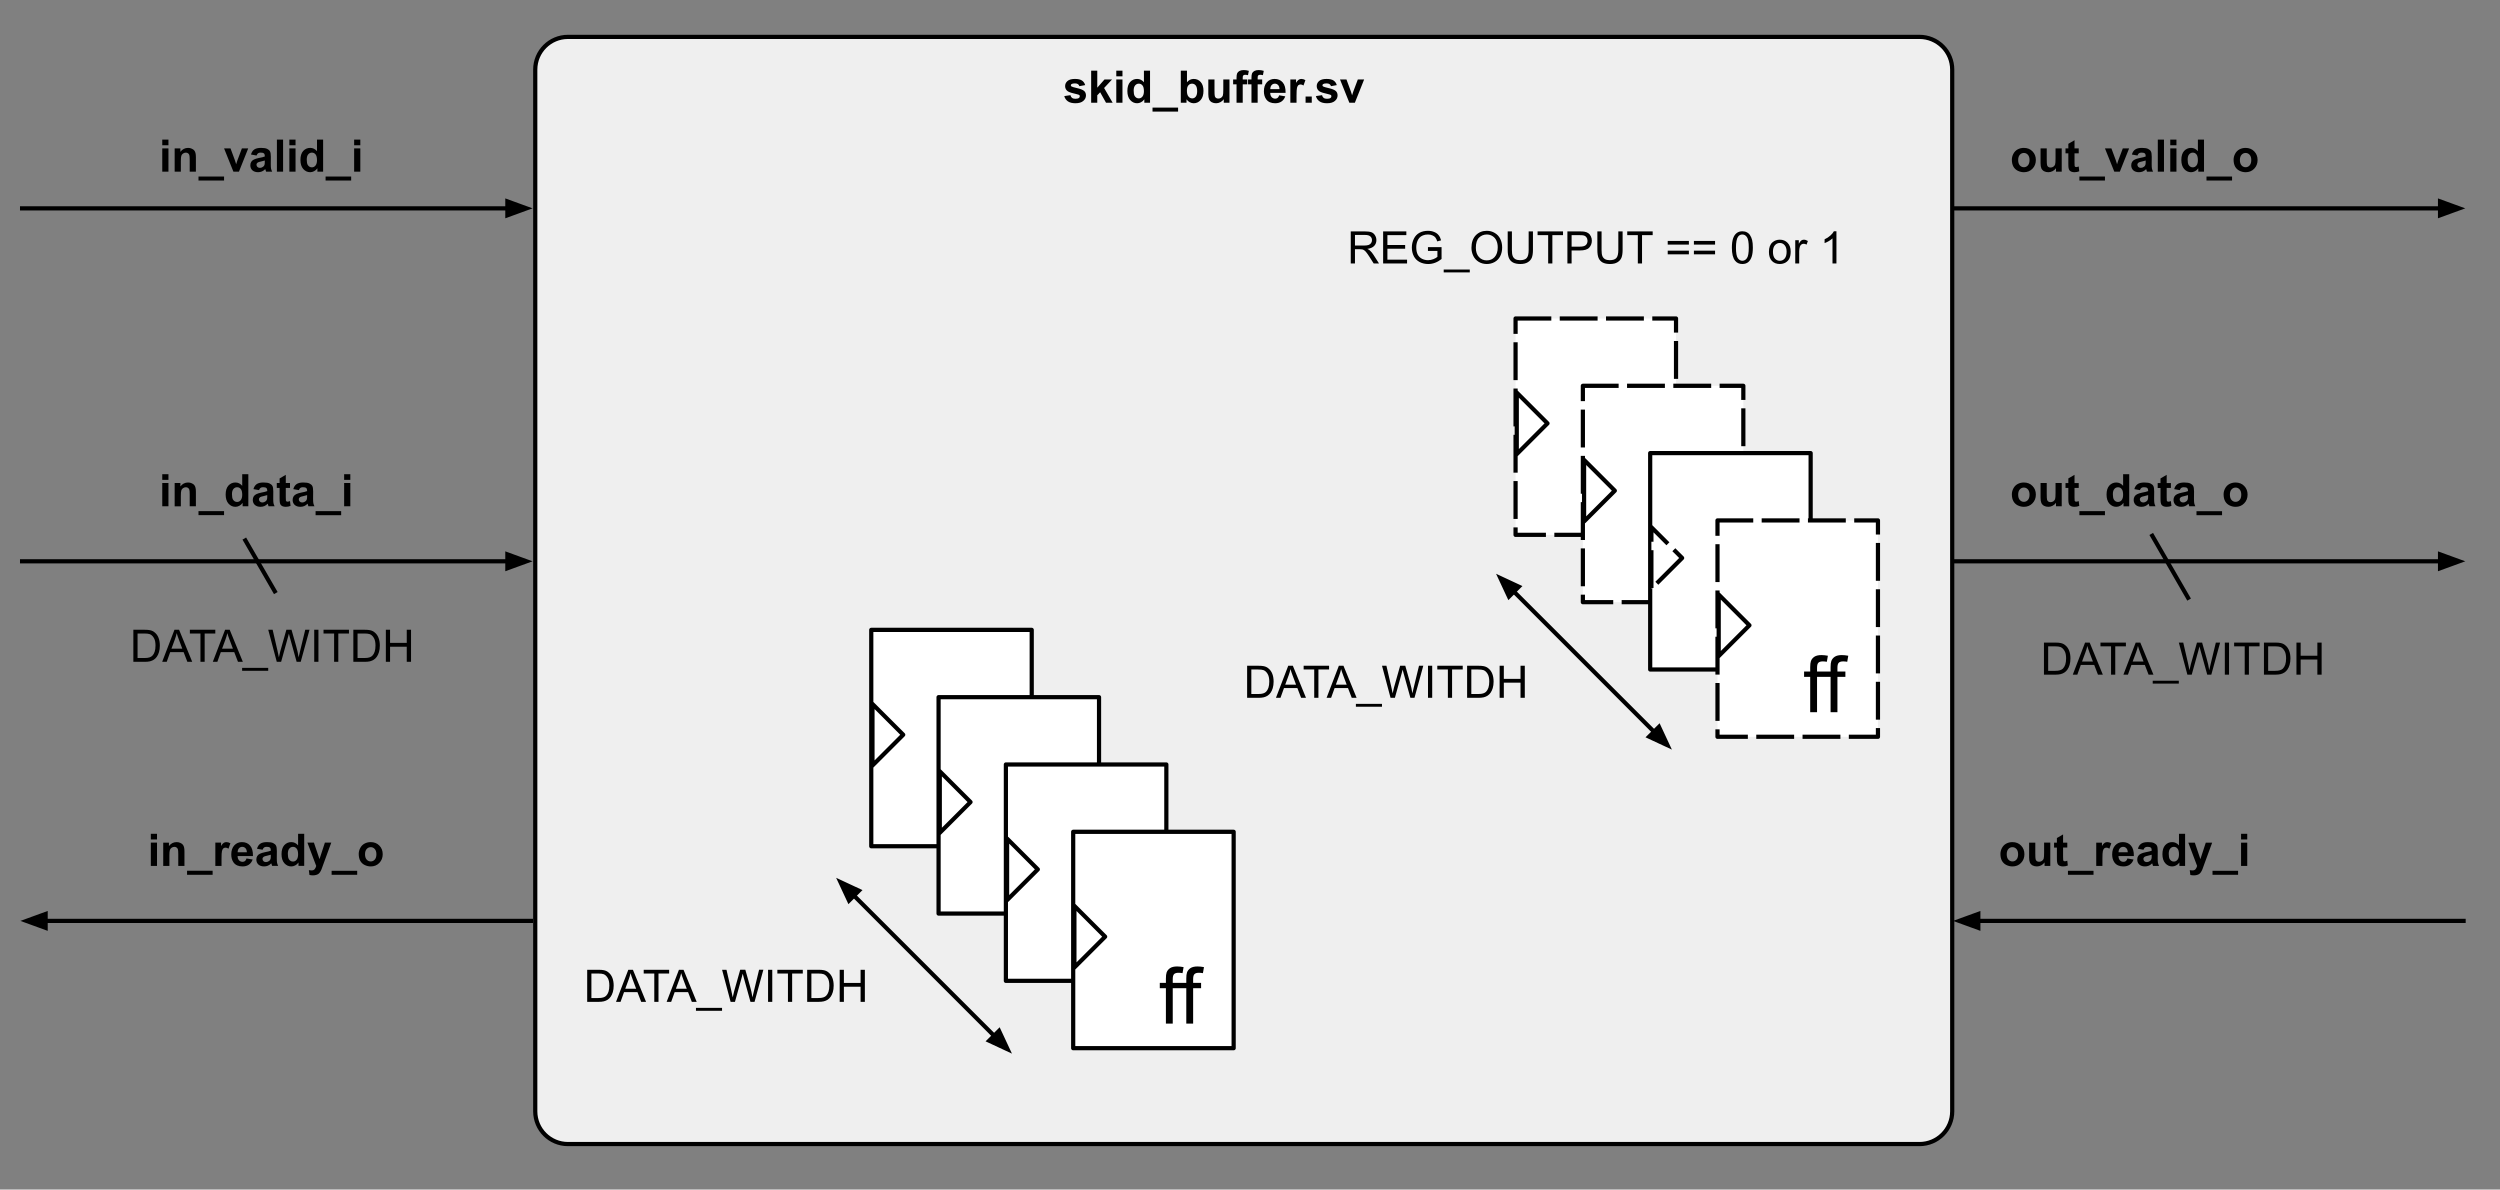 <svg version="1.1" viewBox="0.0 0.0 594.26 282.761" fill="none" stroke="none" stroke-linecap="square" stroke-miterlimit="10" xmlns:xlink="http://www.w3.org/1999/xlink" xmlns="http://www.w3.org/2000/svg"><rect x="0.0" y="0.0" width="594.26" height="282.761" fill="#808080" stroke="none"/><clipPath id="p.0"><path d="m0 0l594.26 0l0 282.761l-594.26 0l0 -282.761z" clip-rule="nonzero"/></clipPath><g clip-path="url(#p.0)"><path fill="#000000" fill-opacity="0.0" d="m0 0l594.26 0l0 282.761l-594.26 0z" fill-rule="evenodd"/><path fill="#efefef" d="m127.231 16.543l0 0c0 -4.294 3.481 -7.774 7.774 -7.774l321.27 0c2.062 0 4.039 0.819 5.497 2.277c1.458 1.458 2.277 3.435 2.277 5.497l0 247.632c0 4.294 -3.481 7.774 -7.774 7.774l-321.27 0c-4.294 0 -7.774 -3.481 -7.774 -7.774z" fill-rule="evenodd"/><path stroke="#000000" stroke-width="1.0" stroke-linejoin="round" stroke-linecap="butt" d="m127.231 16.543l0 0c0 -4.294 3.481 -7.774 7.774 -7.774l321.27 0c2.062 0 4.039 0.819 5.497 2.277c1.458 1.458 2.277 3.435 2.277 5.497l0 247.632c0 4.294 -3.481 7.774 -7.774 7.774l-321.27 0c-4.294 0 -7.774 -3.481 -7.774 -7.774z" fill-rule="evenodd"/><path fill="#000000" fill-opacity="0.0" d="m202.515 152.388l34.11 0l0 42.016l-34.11 0z" fill-rule="evenodd"/><path fill="#000000" d="m213.14 179.308l0 -8.406l-1.453 0l0 -1.266l1.453 0l0 -1.031q0 -0.969 0.172 -1.453q0.234 -0.641 0.828 -1.031q0.594 -0.391 1.672 -0.391q0.688 0 1.531 0.156l-0.25 1.438q-0.5 -0.094 -0.953 -0.094q-0.75 0 -1.062 0.328q-0.312 0.312 -0.312 1.188l0 0.891l1.891 0l0 1.266l-1.891 0l0 8.406l-1.625 0zm4.846 0l0 -8.406l-1.453 0l0 -1.266l1.453 0l0 -1.031q0 -0.969 0.172 -1.453q0.234 -0.641 0.828 -1.031q0.594 -0.391 1.672 -0.391q0.688 0 1.531 0.156l-0.25 1.438q-0.5 -0.094 -0.953 -0.094q-0.75 0 -1.062 0.328q-0.312 0.312 -0.312 1.188l0 0.891l1.891 0l0 1.266l-1.891 0l0 8.406l-1.625 0z" fill-rule="nonzero"/><path fill="#ffffff" d="m207.102 149.722l38.142 0l0 51.433l-38.142 0z" fill-rule="evenodd"/><path stroke="#000000" stroke-width="1.0" stroke-linejoin="round" stroke-linecap="butt" d="m207.102 149.722l38.142 0l0 51.433l-38.142 0z" fill-rule="evenodd"/><path fill="#ffffff" d="m214.696 174.654l-7.307 7.307l0 -14.614z" fill-rule="evenodd"/><path stroke="#000000" stroke-width="1.0" stroke-linejoin="round" stroke-linecap="butt" d="m214.696 174.654l-7.307 7.307l0 -14.614z" fill-rule="evenodd"/><path fill="#000000" fill-opacity="0.0" d="m218.515 168.388l34.11 0l0 42.016l-34.11 0z" fill-rule="evenodd"/><path fill="#000000" d="m229.14 195.308l0 -8.406l-1.453 0l0 -1.266l1.453 0l0 -1.031q0 -0.969 0.172 -1.453q0.234 -0.641 0.828 -1.031q0.594 -0.391 1.672 -0.391q0.688 0 1.531 0.156l-0.25 1.438q-0.5 -0.094 -0.953 -0.094q-0.75 0 -1.062 0.328q-0.312 0.312 -0.312 1.188l0 0.891l1.891 0l0 1.266l-1.891 0l0 8.406l-1.625 0zm4.846 0l0 -8.406l-1.453 0l0 -1.266l1.453 0l0 -1.031q0 -0.969 0.172 -1.453q0.234 -0.641 0.828 -1.031q0.594 -0.391 1.672 -0.391q0.688 0 1.531 0.156l-0.25 1.438q-0.5 -0.094 -0.953 -0.094q-0.75 0 -1.062 0.328q-0.312 0.312 -0.312 1.188l0 0.891l1.891 0l0 1.266l-1.891 0l0 8.406l-1.625 0z" fill-rule="nonzero"/><path fill="#ffffff" d="m223.102 165.722l38.142 0l0 51.433l-38.142 0z" fill-rule="evenodd"/><path stroke="#000000" stroke-width="1.0" stroke-linejoin="round" stroke-linecap="butt" d="m223.102 165.722l38.142 0l0 51.433l-38.142 0z" fill-rule="evenodd"/><path fill="#ffffff" d="m230.696 190.654l-7.307 7.307l0 -14.614z" fill-rule="evenodd"/><path stroke="#000000" stroke-width="1.0" stroke-linejoin="round" stroke-linecap="butt" d="m230.696 190.654l-7.307 7.307l0 -14.614z" fill-rule="evenodd"/><path fill="#000000" fill-opacity="0.0" d="m234.515 184.388l34.11 0l0 42.016l-34.11 0z" fill-rule="evenodd"/><path fill="#000000" d="m245.14 211.308l0 -8.406l-1.453 0l0 -1.266l1.453 0l0 -1.031q0 -0.969 0.172 -1.453q0.234 -0.641 0.828 -1.031q0.594 -0.391 1.672 -0.391q0.688 0 1.531 0.156l-0.25 1.438q-0.5 -0.094 -0.953 -0.094q-0.75 0 -1.062 0.328q-0.312 0.312 -0.312 1.188l0 0.891l1.891 0l0 1.266l-1.891 0l0 8.406l-1.625 0zm4.846 0l0 -8.406l-1.453 0l0 -1.266l1.453 0l0 -1.031q0 -0.969 0.172 -1.453q0.234 -0.641 0.828 -1.031q0.594 -0.391 1.672 -0.391q0.688 0 1.531 0.156l-0.25 1.438q-0.5 -0.094 -0.953 -0.094q-0.75 0 -1.062 0.328q-0.312 0.312 -0.312 1.188l0 0.891l1.891 0l0 1.266l-1.891 0l0 8.406l-1.625 0z" fill-rule="nonzero"/><path fill="#ffffff" d="m239.102 181.722l38.142 0l0 51.433l-38.142 0z" fill-rule="evenodd"/><path stroke="#000000" stroke-width="1.0" stroke-linejoin="round" stroke-linecap="butt" d="m239.102 181.722l38.142 0l0 51.433l-38.142 0z" fill-rule="evenodd"/><path fill="#ffffff" d="m246.696 206.654l-7.307 7.307l0 -14.614z" fill-rule="evenodd"/><path stroke="#000000" stroke-width="1.0" stroke-linejoin="round" stroke-linecap="butt" d="m246.696 206.654l-7.307 7.307l0 -14.614z" fill-rule="evenodd"/><path fill="#000000" fill-opacity="0.0" d="m250.515 200.388l34.11 0l0 42.016l-34.11 0z" fill-rule="evenodd"/><path fill="#000000" d="m261.14 227.308l0 -8.406l-1.453 0l0 -1.266l1.453 0l0 -1.031q0 -0.969 0.172 -1.453q0.234 -0.641 0.828 -1.031q0.594 -0.391 1.672 -0.391q0.688 0 1.531 0.156l-0.25 1.438q-0.5 -0.094 -0.953 -0.094q-0.75 0 -1.062 0.328q-0.312 0.312 -0.312 1.188l0 0.891l1.891 0l0 1.266l-1.891 0l0 8.406l-1.625 0zm4.846 0l0 -8.406l-1.453 0l0 -1.266l1.453 0l0 -1.031q0 -0.969 0.172 -1.453q0.234 -0.641 0.828 -1.031q0.594 -0.391 1.672 -0.391q0.688 0 1.531 0.156l-0.25 1.438q-0.5 -0.094 -0.953 -0.094q-0.75 0 -1.062 0.328q-0.312 0.312 -0.312 1.188l0 0.891l1.891 0l0 1.266l-1.891 0l0 8.406l-1.625 0z" fill-rule="nonzero"/><path fill="#ffffff" d="m255.102 197.722l38.142 0l0 51.433l-38.142 0z" fill-rule="evenodd"/><path stroke="#000000" stroke-width="1.0" stroke-linejoin="round" stroke-linecap="butt" d="m255.102 197.722l38.142 0l0 51.433l-38.142 0z" fill-rule="evenodd"/><path fill="#ffffff" d="m262.696 222.654l-7.307 7.307l0 -14.614z" fill-rule="evenodd"/><path stroke="#000000" stroke-width="1.0" stroke-linejoin="round" stroke-linecap="butt" d="m262.696 222.654l-7.307 7.307l0 -14.614z" fill-rule="evenodd"/><path fill="#000000" fill-opacity="0.0" d="m266.515 216.388l34.11 0l0 42.016l-34.11 0z" fill-rule="evenodd"/><path fill="#000000" d="m277.14 243.308l0 -8.406l-1.453 0l0 -1.266l1.453 0l0 -1.031q0 -0.969 0.172 -1.453q0.234 -0.641 0.828 -1.031q0.594 -0.391 1.672 -0.391q0.688 0 1.531 0.156l-0.25 1.438q-0.5 -0.094 -0.953 -0.094q-0.75 0 -1.062 0.328q-0.312 0.312 -0.312 1.188l0 0.891l1.891 0l0 1.266l-1.891 0l0 8.406l-1.625 0zm4.846 0l0 -8.406l-1.453 0l0 -1.266l1.453 0l0 -1.031q0 -0.969 0.172 -1.453q0.234 -0.641 0.828 -1.031q0.594 -0.391 1.672 -0.391q0.688 0 1.531 0.156l-0.25 1.438q-0.5 -0.094 -0.953 -0.094q-0.75 0 -1.062 0.328q-0.312 0.312 -0.312 1.188l0 0.891l1.891 0l0 1.266l-1.891 0l0 8.406l-1.625 0z" fill-rule="nonzero"/><path fill="#000000" fill-opacity="0.0" d="m355.667 78.373l34.11 0l0 42.016l-34.11 0z" fill-rule="evenodd"/><path fill="#000000" d="m366.292 105.293l0 -8.406l-1.453 0l0 -1.266l1.453 0l0 -1.031q0 -0.969 0.172 -1.453q0.234 -0.641 0.828 -1.031q0.594 -0.391 1.672 -0.391q0.688 0 1.531 0.156l-0.25 1.438q-0.5 -0.094 -0.953 -0.094q-0.75 0 -1.062 0.328q-0.312 0.312 -0.312 1.188l0 0.891l1.891 0l0 1.266l-1.891 0l0 8.406l-1.625 0zm4.846 0l0 -8.406l-1.453 0l0 -1.266l1.453 0l0 -1.031q0 -0.969 0.172 -1.453q0.234 -0.641 0.828 -1.031q0.594 -0.391 1.672 -0.391q0.688 0 1.531 0.156l-0.25 1.438q-0.5 -0.094 -0.953 -0.094q-0.75 0 -1.062 0.328q-0.312 0.312 -0.312 1.188l0 0.891l1.891 0l0 1.266l-1.891 0l0 8.406l-1.625 0z" fill-rule="nonzero"/><path fill="#ffffff" d="m360.255 75.706l38.142 0l0 51.433l-38.142 0z" fill-rule="evenodd"/><path stroke="#000000" stroke-width="1.0" stroke-linejoin="round" stroke-linecap="butt" stroke-dasharray="8.0,3.0" d="m360.255 75.706l38.142 0l0 51.433l-38.142 0z" fill-rule="evenodd"/><path fill="#ffffff" d="m367.848 100.638l-7.307 7.307l0 -14.614z" fill-rule="evenodd"/><path stroke="#000000" stroke-width="1.0" stroke-linejoin="round" stroke-linecap="butt" d="m367.848 100.638l-7.307 7.307l0 -14.614z" fill-rule="evenodd"/><path fill="#000000" fill-opacity="0.0" d="m371.667 94.373l34.11 0l0 42.016l-34.11 0z" fill-rule="evenodd"/><path fill="#000000" d="m382.292 121.293l0 -8.406l-1.453 0l0 -1.266l1.453 0l0 -1.031q0 -0.969 0.172 -1.453q0.234 -0.641 0.828 -1.031q0.594 -0.391 1.672 -0.391q0.688 0 1.531 0.156l-0.25 1.438q-0.5 -0.094 -0.953 -0.094q-0.75 0 -1.062 0.328q-0.312 0.312 -0.312 1.188l0 0.891l1.891 0l0 1.266l-1.891 0l0 8.406l-1.625 0zm4.846 0l0 -8.406l-1.453 0l0 -1.266l1.453 0l0 -1.031q0 -0.969 0.172 -1.453q0.234 -0.641 0.828 -1.031q0.594 -0.391 1.672 -0.391q0.688 0 1.531 0.156l-0.25 1.438q-0.5 -0.094 -0.953 -0.094q-0.75 0 -1.062 0.328q-0.312 0.312 -0.312 1.188l0 0.891l1.891 0l0 1.266l-1.891 0l0 8.406l-1.625 0z" fill-rule="nonzero"/><path fill="#ffffff" d="m376.255 91.706l38.142 0l0 51.433l-38.142 0z" fill-rule="evenodd"/><path stroke="#000000" stroke-width="1.0" stroke-linejoin="round" stroke-linecap="butt" stroke-dasharray="8.0,3.0" d="m376.255 91.706l38.142 0l0 51.433l-38.142 0z" fill-rule="evenodd"/><path fill="#ffffff" d="m383.848 116.638l-7.307 7.307l0 -14.614z" fill-rule="evenodd"/><path stroke="#000000" stroke-width="1.0" stroke-linejoin="round" stroke-linecap="butt" d="m383.848 116.638l-7.307 7.307l0 -14.614z" fill-rule="evenodd"/><path fill="#000000" fill-opacity="0.0" d="m387.667 110.373l34.11 0l0 42.016l-34.11 0z" fill-rule="evenodd"/><path fill="#000000" d="m398.292 137.293l0 -8.406l-1.453 0l0 -1.266l1.453 0l0 -1.031q0 -0.969 0.172 -1.453q0.234 -0.641 0.828 -1.031q0.594 -0.391 1.672 -0.391q0.688 0 1.531 0.156l-0.25 1.438q-0.5 -0.094 -0.953 -0.094q-0.75 0 -1.062 0.328q-0.312 0.312 -0.312 1.188l0 0.891l1.891 0l0 1.266l-1.891 0l0 8.406l-1.625 0zm4.846 0l0 -8.406l-1.453 0l0 -1.266l1.453 0l0 -1.031q0 -0.969 0.172 -1.453q0.234 -0.641 0.828 -1.031q0.594 -0.391 1.672 -0.391q0.688 0 1.531 0.156l-0.25 1.438q-0.5 -0.094 -0.953 -0.094q-0.75 0 -1.062 0.328q-0.312 0.312 -0.312 1.188l0 0.891l1.891 0l0 1.266l-1.891 0l0 8.406l-1.625 0z" fill-rule="nonzero"/><path fill="#ffffff" d="m392.255 107.706l38.142 0l0 51.433l-38.142 0z" fill-rule="evenodd"/><path stroke="#000000" stroke-width="1.0" stroke-linejoin="round" stroke-linecap="butt" d="m392.255 107.706l38.142 0l0 51.433l-38.142 0z" fill-rule="evenodd"/><path fill="#ffffff" d="m399.848 132.638l-7.307 7.307l0 -14.614z" fill-rule="evenodd"/><path stroke="#000000" stroke-width="1.0" stroke-linejoin="round" stroke-linecap="butt" stroke-dasharray="8.0,3.0" d="m399.848 132.638l-7.307 7.307l0 -14.614z" fill-rule="evenodd"/><path fill="#000000" fill-opacity="0.0" d="m403.667 126.373l34.11 0l0 42.016l-34.11 0z" fill-rule="evenodd"/><path fill="#000000" d="m414.292 153.293l0 -8.406l-1.453 0l0 -1.266l1.453 0l0 -1.031q0 -0.969 0.172 -1.453q0.234 -0.641 0.828 -1.031q0.594 -0.391 1.672 -0.391q0.688 0 1.531 0.156l-0.25 1.438q-0.5 -0.094 -0.953 -0.094q-0.75 0 -1.062 0.328q-0.312 0.312 -0.312 1.188l0 0.891l1.891 0l0 1.266l-1.891 0l0 8.406l-1.625 0zm4.846 0l0 -8.406l-1.453 0l0 -1.266l1.453 0l0 -1.031q0 -0.969 0.172 -1.453q0.234 -0.641 0.828 -1.031q0.594 -0.391 1.672 -0.391q0.688 0 1.531 0.156l-0.25 1.438q-0.5 -0.094 -0.953 -0.094q-0.75 0 -1.062 0.328q-0.312 0.312 -0.312 1.188l0 0.891l1.891 0l0 1.266l-1.891 0l0 8.406l-1.625 0z" fill-rule="nonzero"/><path fill="#ffffff" d="m408.255 123.706l38.142 0l0 51.433l-38.142 0z" fill-rule="evenodd"/><path stroke="#000000" stroke-width="1.0" stroke-linejoin="round" stroke-linecap="butt" stroke-dasharray="8.0,3.0" d="m408.255 123.706l38.142 0l0 51.433l-38.142 0z" fill-rule="evenodd"/><path fill="#ffffff" d="m415.848 148.638l-7.307 7.307l0 -14.614z" fill-rule="evenodd"/><path stroke="#000000" stroke-width="1.0" stroke-linejoin="round" stroke-linecap="butt" d="m415.848 148.638l-7.307 7.307l0 -14.614z" fill-rule="evenodd"/><path fill="#000000" fill-opacity="0.0" d="m419.667 142.373l34.11 0l0 42.016l-34.11 0z" fill-rule="evenodd"/><path fill="#000000" d="m430.292 169.293l0 -8.406l-1.453 0l0 -1.266l1.453 0l0 -1.031q0 -0.969 0.172 -1.453q0.234 -0.641 0.828 -1.031q0.594 -0.391 1.672 -0.391q0.688 0 1.531 0.156l-0.25 1.438q-0.5 -0.094 -0.953 -0.094q-0.75 0 -1.062 0.328q-0.312 0.312 -0.312 1.188l0 0.891l1.891 0l0 1.266l-1.891 0l0 8.406l-1.625 0zm4.846 0l0 -8.406l-1.453 0l0 -1.266l1.453 0l0 -1.031q0 -0.969 0.172 -1.453q0.234 -0.641 0.828 -1.031q0.594 -0.391 1.672 -0.391q0.688 0 1.531 0.156l-0.25 1.438q-0.5 -0.094 -0.953 -0.094q-0.75 0 -1.062 0.328q-0.312 0.312 -0.312 1.188l0 0.891l1.891 0l0 1.266l-1.891 0l0 8.406l-1.625 0z" fill-rule="nonzero"/><path fill="#000000" fill-opacity="0.0" d="m198.751 208.656l41.795 41.795" fill-rule="evenodd"/><path stroke="#000000" stroke-width="1.0" stroke-linejoin="round" stroke-linecap="butt" d="m202.993 212.899l33.31 33.31" fill-rule="evenodd"/><path fill="#000000" stroke="#000000" stroke-width="1.0" stroke-linecap="butt" d="m204.161 211.731l-4.377 -2.041l2.041 4.377z" fill-rule="evenodd"/><path fill="#000000" stroke="#000000" stroke-width="1.0" stroke-linecap="butt" d="m235.135 247.377l4.377 2.041l-2.041 -4.377z" fill-rule="evenodd"/><path fill="#000000" fill-opacity="0.0" d="m129.75 218.904l100.945 0l0 32.315l-100.945 0z" fill-rule="evenodd"/><path fill="#000000" d="m139.578 238.144l0 -7.625l2.625 0q0.891 0 1.359 0.109q0.656 0.141 1.109 0.547q0.609 0.5 0.906 1.297q0.297 0.797 0.297 1.812q0 0.875 -0.203 1.547q-0.203 0.672 -0.516 1.109q-0.312 0.438 -0.703 0.688q-0.375 0.25 -0.906 0.391q-0.531 0.125 -1.219 0.125l-2.75 0zm1.0 -0.906l1.625 0q0.766 0 1.188 -0.141q0.438 -0.141 0.688 -0.391q0.359 -0.359 0.562 -0.953q0.203 -0.609 0.203 -1.484q0 -1.188 -0.406 -1.828q-0.391 -0.656 -0.953 -0.875q-0.406 -0.156 -1.297 -0.156l-1.609 0l0 5.828zm5.852 0.906l2.922 -7.625l1.094 0l3.125 7.625l-1.156 0l-0.891 -2.312l-3.188 0l-0.828 2.312l-1.078 0zm2.203 -3.125l2.578 0l-0.797 -2.125q-0.359 -0.953 -0.531 -1.578q-0.156 0.734 -0.422 1.453l-0.828 2.25zm6.894 3.125l0 -6.734l-2.516 0l0 -0.891l6.047 0l0 0.891l-2.531 0l0 6.734l-1.0 0zm2.936 0l2.922 -7.625l1.094 0l3.125 7.625l-1.156 0l-0.891 -2.312l-3.188 0l-0.828 2.312l-1.078 0zm2.203 -3.125l2.578 0l-0.797 -2.125q-0.359 -0.953 -0.531 -1.578q-0.156 0.734 -0.422 1.453l-0.828 2.25zm4.764 5.25l0 -0.688l6.203 0l0 0.688l-6.203 0zm8.239 -2.125l-2.031 -7.625l1.047 0l1.156 5.0q0.188 0.781 0.328 1.562q0.281 -1.234 0.328 -1.422l1.453 -5.141l1.219 0l1.094 3.859q0.422 1.438 0.594 2.703q0.156 -0.734 0.391 -1.656l1.188 -4.906l1.016 0l-2.094 7.625l-0.969 0l-1.609 -5.812q-0.203 -0.734 -0.234 -0.891q-0.125 0.516 -0.234 0.891l-1.609 5.812l-1.031 0zm8.902 0l0 -7.625l1.0 0l0 7.625l-1.0 0zm4.726 0l0 -6.734l-2.516 0l0 -0.891l6.047 0l0 0.891l-2.531 0l0 6.734l-1.0 0zm4.572 0l0 -7.625l2.625 0q0.891 0 1.359 0.109q0.656 0.141 1.109 0.547q0.609 0.5 0.906 1.297q0.297 0.797 0.297 1.812q0 0.875 -0.203 1.547q-0.203 0.672 -0.516 1.109q-0.312 0.438 -0.703 0.688q-0.375 0.25 -0.906 0.391q-0.531 0.125 -1.219 0.125l-2.75 0zm1.0 -0.906l1.625 0q0.766 0 1.188 -0.141q0.438 -0.141 0.688 -0.391q0.359 -0.359 0.562 -0.953q0.203 -0.609 0.203 -1.484q0 -1.188 -0.406 -1.828q-0.391 -0.656 -0.953 -0.875q-0.406 -0.156 -1.297 -0.156l-1.609 0l0 5.828zm6.727 0.906l0 -7.625l1.0 0l0 3.125l3.969 0l0 -3.125l1.016 0l0 7.625l-1.016 0l0 -3.594l-3.969 0l0 3.594l-1.0 0z" fill-rule="nonzero"/><path fill="#000000" fill-opacity="0.0" d="m355.619 136.388l41.795 41.795" fill-rule="evenodd"/><path stroke="#000000" stroke-width="1.0" stroke-linejoin="round" stroke-linecap="butt" d="m359.862 140.631l33.31 33.31" fill-rule="evenodd"/><path fill="#000000" stroke="#000000" stroke-width="1.0" stroke-linecap="butt" d="m361.03 139.463l-4.377 -2.041l2.041 4.377z" fill-rule="evenodd"/><path fill="#000000" stroke="#000000" stroke-width="1.0" stroke-linecap="butt" d="m392.004 175.109l4.377 2.041l-2.041 -4.377z" fill-rule="evenodd"/><path fill="#000000" fill-opacity="0.0" d="m286.619 146.636l100.945 0l0 32.315l-100.945 0z" fill-rule="evenodd"/><path fill="#000000" d="m296.447 165.876l0 -7.625l2.625 0q0.891 0 1.359 0.109q0.656 0.141 1.109 0.547q0.609 0.5 0.906 1.297q0.297 0.797 0.297 1.812q0 0.875 -0.203 1.547q-0.203 0.672 -0.516 1.109q-0.312 0.438 -0.703 0.688q-0.375 0.25 -0.906 0.391q-0.531 0.125 -1.219 0.125l-2.75 0zm1.0 -0.906l1.625 0q0.766 0 1.188 -0.141q0.438 -0.141 0.688 -0.391q0.359 -0.359 0.562 -0.953q0.203 -0.609 0.203 -1.484q0 -1.188 -0.406 -1.828q-0.391 -0.656 -0.953 -0.875q-0.406 -0.156 -1.297 -0.156l-1.609 0l0 5.828zm5.852 0.906l2.922 -7.625l1.094 0l3.125 7.625l-1.156 0l-0.891 -2.312l-3.188 0l-0.828 2.312l-1.078 0zm2.203 -3.125l2.578 0l-0.797 -2.125q-0.359 -0.953 -0.531 -1.578q-0.156 0.734 -0.422 1.453l-0.828 2.25zm6.894 3.125l0 -6.734l-2.516 0l0 -0.891l6.047 0l0 0.891l-2.531 0l0 6.734l-1.0 0zm2.936 0l2.922 -7.625l1.094 0l3.125 7.625l-1.156 0l-0.891 -2.312l-3.188 0l-0.828 2.312l-1.078 0zm2.203 -3.125l2.578 0l-0.797 -2.125q-0.359 -0.953 -0.531 -1.578q-0.156 0.734 -0.422 1.453l-0.828 2.25zm4.764 5.25l0 -0.688l6.203 0l0 0.688l-6.203 0zm8.239 -2.125l-2.031 -7.625l1.047 0l1.156 5.0q0.188 0.781 0.328 1.562q0.281 -1.234 0.328 -1.422l1.453 -5.141l1.219 0l1.094 3.859q0.422 1.438 0.594 2.703q0.156 -0.734 0.391 -1.656l1.188 -4.906l1.016 0l-2.094 7.625l-0.969 0l-1.609 -5.812q-0.203 -0.734 -0.234 -0.891q-0.125 0.516 -0.234 0.891l-1.609 5.812l-1.031 0zm8.902 0l0 -7.625l1.0 0l0 7.625l-1.0 0zm4.726 0l0 -6.734l-2.516 0l0 -0.891l6.047 0l0 0.891l-2.531 0l0 6.734l-1.0 0zm4.572 0l0 -7.625l2.625 0q0.891 0 1.359 0.109q0.656 0.141 1.109 0.547q0.609 0.5 0.906 1.297q0.297 0.797 0.297 1.812q0 0.875 -0.203 1.547q-0.203 0.672 -0.516 1.109q-0.312 0.438 -0.703 0.688q-0.375 0.25 -0.906 0.391q-0.531 0.125 -1.219 0.125l-2.75 0zm1.0 -0.906l1.625 0q0.766 0 1.188 -0.141q0.438 -0.141 0.688 -0.391q0.359 -0.359 0.562 -0.953q0.203 -0.609 0.203 -1.484q0 -1.188 -0.406 -1.828q-0.391 -0.656 -0.953 -0.875q-0.406 -0.156 -1.297 -0.156l-1.609 0l0 5.828zm6.727 0.906l0 -7.625l1.0 0l0 3.125l3.969 0l0 -3.125l1.016 0l0 7.625l-1.016 0l0 -3.594l-3.969 0l0 3.594l-1.0 0z" fill-rule="nonzero"/><path fill="#000000" fill-opacity="0.0" d="m311.236 43.391l141.134 0l0 32.315l-141.134 0z" fill-rule="evenodd"/><path fill="#000000" d="m321.08 62.631l0 -7.625l3.375 0q1.016 0 1.547 0.203q0.531 0.203 0.844 0.734q0.328 0.516 0.328 1.141q0 0.812 -0.531 1.375q-0.516 0.547 -1.625 0.703q0.406 0.188 0.609 0.375q0.453 0.406 0.844 1.016l1.328 2.078l-1.266 0l-1.016 -1.594q-0.438 -0.688 -0.734 -1.047q-0.281 -0.359 -0.516 -0.5q-0.219 -0.156 -0.453 -0.203q-0.172 -0.047 -0.562 -0.047l-1.172 0l0 3.391l-1.0 0zm1.0 -4.266l2.172 0q0.688 0 1.078 -0.141q0.391 -0.141 0.594 -0.453q0.203 -0.312 0.203 -0.688q0 -0.547 -0.391 -0.891q-0.391 -0.344 -1.234 -0.344l-2.422 0l0 2.516zm6.696 4.266l0 -7.625l5.516 0l0 0.891l-4.5 0l0 2.344l4.219 0l0 0.891l-4.219 0l0 2.594l4.672 0l0 0.906l-5.688 0zm10.655 -2.984l0 -0.906l3.234 0l0 2.828q-0.75 0.594 -1.547 0.891q-0.781 0.297 -1.609 0.297q-1.125 0 -2.047 -0.469q-0.922 -0.484 -1.391 -1.391q-0.469 -0.922 -0.469 -2.047q0 -1.109 0.469 -2.078q0.469 -0.969 1.344 -1.438q0.875 -0.469 2.016 -0.469q0.828 0 1.484 0.281q0.672 0.266 1.047 0.75q0.391 0.469 0.594 1.234l-0.922 0.25q-0.172 -0.578 -0.422 -0.906q-0.25 -0.344 -0.734 -0.531q-0.469 -0.203 -1.047 -0.203q-0.688 0 -1.203 0.219q-0.5 0.203 -0.812 0.547q-0.297 0.344 -0.469 0.75q-0.297 0.703 -0.297 1.531q0 1.031 0.344 1.719q0.359 0.672 1.031 1.016q0.672 0.328 1.422 0.328q0.656 0 1.281 -0.25q0.625 -0.25 0.953 -0.547l0 -1.406l-2.25 0zm3.742 5.109l0 -0.688l6.203 0l0 0.688l-6.203 0zm6.598 -5.844q0 -1.891 1.016 -2.969q1.031 -1.078 2.641 -1.078q1.047 0 1.891 0.516q0.859 0.5 1.297 1.406q0.453 0.891 0.453 2.047q0 1.156 -0.469 2.078q-0.469 0.906 -1.328 1.375q-0.859 0.469 -1.859 0.469q-1.078 0 -1.922 -0.516q-0.844 -0.516 -1.281 -1.406q-0.438 -0.906 -0.438 -1.922zm1.047 0.016q0 1.375 0.734 2.172q0.734 0.797 1.859 0.797q1.141 0 1.875 -0.797q0.734 -0.812 0.734 -2.281q0 -0.922 -0.312 -1.609q-0.312 -0.703 -0.922 -1.078q-0.609 -0.391 -1.359 -0.391q-1.078 0 -1.844 0.734q-0.766 0.734 -0.766 2.453zm12.554 -3.922l1.016 0l0 4.406q0 1.141 -0.266 1.828q-0.266 0.672 -0.953 1.094q-0.672 0.422 -1.766 0.422q-1.078 0 -1.766 -0.359q-0.672 -0.375 -0.969 -1.078q-0.281 -0.703 -0.281 -1.906l0 -4.406l1.0 0l0 4.406q0 0.984 0.188 1.453q0.188 0.469 0.625 0.734q0.453 0.25 1.109 0.25q1.109 0 1.578 -0.5q0.484 -0.516 0.484 -1.938l0 -4.406zm4.633 7.625l0 -6.734l-2.516 0l0 -0.891l6.047 0l0 0.891l-2.531 0l0 6.734l-1.0 0zm4.572 0l0 -7.625l2.875 0q0.75 0 1.156 0.062q0.562 0.094 0.938 0.359q0.391 0.266 0.609 0.75q0.234 0.469 0.234 1.031q0 0.969 -0.625 1.656q-0.609 0.672 -2.234 0.672l-1.953 0l0 3.094l-1.0 0zm1.0 -4.0l1.969 0q0.984 0 1.391 -0.359q0.422 -0.375 0.422 -1.031q0 -0.484 -0.25 -0.812q-0.234 -0.344 -0.641 -0.453q-0.25 -0.078 -0.938 -0.078l-1.953 0l0 2.734zm11.108 -3.625l1.016 0l0 4.406q0 1.141 -0.266 1.828q-0.266 0.672 -0.953 1.094q-0.672 0.422 -1.766 0.422q-1.078 0 -1.766 -0.359q-0.672 -0.375 -0.969 -1.078q-0.281 -0.703 -0.281 -1.906l0 -4.406l1.0 0l0 4.406q0 0.984 0.188 1.453q0.188 0.469 0.625 0.734q0.453 0.25 1.109 0.25q1.109 0 1.578 -0.5q0.484 -0.516 0.484 -1.938l0 -4.406zm4.633 7.625l0 -6.734l-2.516 0l0 -0.891l6.047 0l0 0.891l-2.531 0l0 6.734l-1.0 0zm12.137 -4.484l-5.031 0l0 -0.875l5.031 0l0 0.875zm0 2.312l-5.031 0l0 -0.875l5.031 0l0 0.875zm6.223 -2.312l-5.031 0l0 -0.875l5.031 0l0 0.875zm0 2.312l-5.031 0l0 -0.875l5.031 0l0 0.875zm3.996 -1.594q0 -1.344 0.281 -2.172q0.281 -0.828 0.828 -1.266q0.547 -0.453 1.375 -0.453q0.625 0 1.078 0.25q0.469 0.234 0.766 0.703q0.312 0.469 0.484 1.141q0.172 0.672 0.172 1.797q0 1.344 -0.281 2.172q-0.281 0.828 -0.828 1.281q-0.547 0.438 -1.391 0.438q-1.094 0 -1.719 -0.781q-0.766 -0.953 -0.766 -3.109zm0.969 0q0 1.875 0.438 2.5q0.438 0.625 1.078 0.625q0.656 0 1.094 -0.625q0.438 -0.625 0.438 -2.5q0 -1.875 -0.438 -2.5q-0.438 -0.625 -1.094 -0.625q-0.641 0 -1.031 0.547q-0.484 0.703 -0.484 2.578zm7.84 1.0q0 -1.531 0.844 -2.266q0.719 -0.625 1.734 -0.625q1.141 0 1.859 0.75q0.734 0.75 0.734 2.062q0 1.062 -0.328 1.688q-0.312 0.609 -0.922 0.953q-0.609 0.328 -1.344 0.328q-1.156 0 -1.875 -0.734q-0.703 -0.75 -0.703 -2.156zm0.953 0q0 1.062 0.469 1.594q0.469 0.531 1.156 0.531q0.703 0 1.156 -0.531q0.469 -0.531 0.469 -1.625q0 -1.016 -0.469 -1.547q-0.453 -0.531 -1.156 -0.531q-0.688 0 -1.156 0.531q-0.469 0.516 -0.469 1.578zm5.302 2.766l0 -5.531l0.844 0l0 0.844q0.328 -0.594 0.594 -0.781q0.281 -0.188 0.609 -0.188q0.469 0 0.953 0.312l-0.312 0.859q-0.344 -0.203 -0.688 -0.203q-0.312 0 -0.562 0.188q-0.234 0.188 -0.344 0.516q-0.156 0.5 -0.156 1.094l0 2.891l-0.938 0zm9.79 0l-0.938 0l0 -5.969q-0.344 0.328 -0.891 0.656q-0.547 0.312 -0.984 0.469l0 -0.906q0.797 -0.359 1.375 -0.891q0.594 -0.531 0.828 -1.016l0.609 0l0 7.656z" fill-rule="nonzero"/><path fill="#000000" fill-opacity="0.0" d="m5.252 49.525l121.354 0" fill-rule="evenodd"/><path stroke="#000000" stroke-width="1.0" stroke-linejoin="round" stroke-linecap="butt" d="m5.252 49.525l115.354 0" fill-rule="evenodd"/><path fill="#000000" stroke="#000000" stroke-width="1.0" stroke-linecap="butt" d="m120.606 51.177l4.538 -1.652l-4.538 -1.652z" fill-rule="evenodd"/><path fill="#000000" fill-opacity="0.0" d="m5.252 133.423l121.354 0" fill-rule="evenodd"/><path stroke="#000000" stroke-width="1.0" stroke-linejoin="round" stroke-linecap="butt" d="m5.252 133.423l115.354 0" fill-rule="evenodd"/><path fill="#000000" stroke="#000000" stroke-width="1.0" stroke-linecap="butt" d="m120.606 135.074l4.538 -1.652l-4.538 -1.652z" fill-rule="evenodd"/><path fill="#000000" fill-opacity="0.0" d="m4.844 218.903l121.354 0" fill-rule="evenodd"/><path stroke="#000000" stroke-width="1.0" stroke-linejoin="round" stroke-linecap="butt" d="m10.844 218.903l115.354 0" fill-rule="evenodd"/><path fill="#000000" stroke="#000000" stroke-width="1.0" stroke-linecap="butt" d="m10.844 217.251l-4.538 1.652l4.538 1.652z" fill-rule="evenodd"/><path fill="#000000" fill-opacity="0.0" d="m464.658 49.525l121.354 0" fill-rule="evenodd"/><path stroke="#000000" stroke-width="1.0" stroke-linejoin="round" stroke-linecap="butt" d="m464.658 49.525l115.354 0" fill-rule="evenodd"/><path fill="#000000" stroke="#000000" stroke-width="1.0" stroke-linecap="butt" d="m580.012 51.177l4.538 -1.652l-4.538 -1.652z" fill-rule="evenodd"/><path fill="#000000" fill-opacity="0.0" d="m464.658 133.423l121.354 0" fill-rule="evenodd"/><path stroke="#000000" stroke-width="1.0" stroke-linejoin="round" stroke-linecap="butt" d="m464.658 133.423l115.354 0" fill-rule="evenodd"/><path fill="#000000" stroke="#000000" stroke-width="1.0" stroke-linecap="butt" d="m580.012 135.074l4.538 -1.652l-4.538 -1.652z" fill-rule="evenodd"/><path fill="#000000" fill-opacity="0.0" d="m464.25 218.903l121.354 0" fill-rule="evenodd"/><path stroke="#000000" stroke-width="1.0" stroke-linejoin="round" stroke-linecap="butt" d="m470.25 218.903l115.354 0" fill-rule="evenodd"/><path fill="#000000" stroke="#000000" stroke-width="1.0" stroke-linecap="butt" d="m470.25 217.251l-4.538 1.652l4.538 1.652z" fill-rule="evenodd"/><path fill="#000000" fill-opacity="0.0" d="m17.945 31.57l178.331 0l0 42.016l-178.331 0z" fill-rule="evenodd"/><path fill="#000000" fill-opacity="0.0" d="m65.312 140.546l-6.992 -12.094" fill-rule="evenodd"/><path stroke="#000000" stroke-width="1.0" stroke-linejoin="round" stroke-linecap="butt" d="m65.312 140.546l-6.992 -12.094" fill-rule="evenodd"/><path fill="#000000" fill-opacity="0.0" d="m520.11 142.094l-8.504 -14.74" fill-rule="evenodd"/><path stroke="#000000" stroke-width="1.0" stroke-linejoin="round" stroke-linecap="butt" d="m520.11 142.094l-8.504 -14.74" fill-rule="evenodd"/><path fill="#000000" fill-opacity="0.0" d="m476.029 141.129l100.945 0l0 32.315l-100.945 0z" fill-rule="evenodd"/><path fill="#000000" d="m485.857 160.369l0 -7.625l2.625 0q0.891 0 1.359 0.109q0.656 0.141 1.109 0.547q0.609 0.5 0.906 1.297q0.297 0.797 0.297 1.812q0 0.875 -0.203 1.547q-0.203 0.672 -0.516 1.109q-0.312 0.438 -0.703 0.688q-0.375 0.25 -0.906 0.391q-0.531 0.125 -1.219 0.125l-2.75 0zm1.0 -0.906l1.625 0q0.766 0 1.188 -0.141q0.438 -0.141 0.688 -0.391q0.359 -0.359 0.562 -0.953q0.203 -0.609 0.203 -1.484q0 -1.188 -0.406 -1.828q-0.391 -0.656 -0.953 -0.875q-0.406 -0.156 -1.297 -0.156l-1.609 0l0 5.828zm5.852 0.906l2.922 -7.625l1.094 0l3.125 7.625l-1.156 0l-0.891 -2.312l-3.188 0l-0.828 2.312l-1.078 0zm2.203 -3.125l2.578 0l-0.797 -2.125q-0.359 -0.953 -0.531 -1.578q-0.156 0.734 -0.422 1.453l-0.828 2.25zm6.894 3.125l0 -6.734l-2.516 0l0 -0.891l6.047 0l0 0.891l-2.531 0l0 6.734l-1.0 0zm2.936 0l2.922 -7.625l1.094 0l3.125 7.625l-1.156 0l-0.891 -2.312l-3.188 0l-0.828 2.312l-1.078 0zm2.203 -3.125l2.578 0l-0.797 -2.125q-0.359 -0.953 -0.531 -1.578q-0.156 0.734 -0.422 1.453l-0.828 2.25zm4.764 5.25l0 -0.688l6.203 0l0 0.688l-6.203 0zm8.239 -2.125l-2.031 -7.625l1.047 0l1.156 5.0q0.188 0.781 0.328 1.562q0.281 -1.234 0.328 -1.422l1.453 -5.141l1.219 0l1.094 3.859q0.422 1.438 0.594 2.703q0.156 -0.734 0.391 -1.656l1.188 -4.906l1.016 0l-2.094 7.625l-0.969 0l-1.609 -5.812q-0.203 -0.734 -0.234 -0.891q-0.125 0.516 -0.234 0.891l-1.609 5.812l-1.031 0zm8.902 0l0 -7.625l1.0 0l0 7.625l-1.0 0zm4.726 0l0 -6.734l-2.516 0l0 -0.891l6.047 0l0 0.891l-2.531 0l0 6.734l-1.0 0zm4.572 0l0 -7.625l2.625 0q0.891 0 1.359 0.109q0.656 0.141 1.109 0.547q0.609 0.5 0.906 1.297q0.297 0.797 0.297 1.812q0 0.875 -0.203 1.547q-0.203 0.672 -0.516 1.109q-0.312 0.438 -0.703 0.688q-0.375 0.25 -0.906 0.391q-0.531 0.125 -1.219 0.125l-2.75 0zm1.0 -0.906l1.625 0q0.766 0 1.188 -0.141q0.438 -0.141 0.688 -0.391q0.359 -0.359 0.562 -0.953q0.203 -0.609 0.203 -1.484q0 -1.188 -0.406 -1.828q-0.391 -0.656 -0.953 -0.875q-0.406 -0.156 -1.297 -0.156l-1.609 0l0 5.828zm6.727 0.906l0 -7.625l1.0 0l0 3.125l3.969 0l0 -3.125l1.016 0l0 7.625l-1.016 0l0 -3.594l-3.969 0l0 3.594l-1.0 0z" fill-rule="nonzero"/><path fill="#000000" fill-opacity="0.0" d="m21.871 138.08l100.945 0l0 32.315l-100.945 0z" fill-rule="evenodd"/><path fill="#000000" d="m31.699 157.32l0 -7.625l2.625 0q0.891 0 1.359 0.109q0.656 0.141 1.109 0.547q0.609 0.5 0.906 1.297q0.297 0.797 0.297 1.812q0 0.875 -0.203 1.547q-0.203 0.672 -0.516 1.109q-0.312 0.438 -0.703 0.688q-0.375 0.25 -0.906 0.391q-0.531 0.125 -1.219 0.125l-2.75 0zm1.0 -0.906l1.625 0q0.766 0 1.188 -0.141q0.438 -0.141 0.688 -0.391q0.359 -0.359 0.562 -0.953q0.203 -0.609 0.203 -1.484q0 -1.188 -0.406 -1.828q-0.391 -0.656 -0.953 -0.875q-0.406 -0.156 -1.297 -0.156l-1.609 0l0 5.828zm5.852 0.906l2.922 -7.625l1.094 0l3.125 7.625l-1.156 0l-0.891 -2.312l-3.188 0l-0.828 2.312l-1.078 0zm2.203 -3.125l2.578 0l-0.797 -2.125q-0.359 -0.953 -0.531 -1.578q-0.156 0.734 -0.422 1.453l-0.828 2.25zm6.894 3.125l0 -6.734l-2.516 0l0 -0.891l6.047 0l0 0.891l-2.531 0l0 6.734l-1.0 0zm2.936 0l2.922 -7.625l1.094 0l3.125 7.625l-1.156 0l-0.891 -2.312l-3.188 0l-0.828 2.312l-1.078 0zm2.203 -3.125l2.578 0l-0.797 -2.125q-0.359 -0.953 -0.531 -1.578q-0.156 0.734 -0.422 1.453l-0.828 2.25zm4.764 5.25l0 -0.688l6.203 0l0 0.688l-6.203 0zm8.239 -2.125l-2.031 -7.625l1.047 0l1.156 5.0q0.188 0.781 0.328 1.562q0.281 -1.234 0.328 -1.422l1.453 -5.141l1.219 0l1.094 3.859q0.422 1.438 0.594 2.703q0.156 -0.734 0.391 -1.656l1.188 -4.906l1.016 0l-2.094 7.625l-0.969 0l-1.609 -5.812q-0.203 -0.734 -0.234 -0.891q-0.125 0.516 -0.234 0.891l-1.609 5.812l-1.031 0zm8.902 0l0 -7.625l1.0 0l0 7.625l-1.0 0zm4.726 0l0 -6.734l-2.516 0l0 -0.891l6.047 0l0 0.891l-2.531 0l0 6.734l-1.0 0zm4.572 0l0 -7.625l2.625 0q0.891 0 1.359 0.109q0.656 0.141 1.109 0.547q0.609 0.5 0.906 1.297q0.297 0.797 0.297 1.812q0 0.875 -0.203 1.547q-0.203 0.672 -0.516 1.109q-0.312 0.438 -0.703 0.688q-0.375 0.25 -0.906 0.391q-0.531 0.125 -1.219 0.125l-2.75 0zm1.0 -0.906l1.625 0q0.766 0 1.188 -0.141q0.438 -0.141 0.688 -0.391q0.359 -0.359 0.562 -0.953q0.203 -0.609 0.203 -1.484q0 -1.188 -0.406 -1.828q-0.391 -0.656 -0.953 -0.875q-0.406 -0.156 -1.297 -0.156l-1.609 0l0 5.828zm6.727 0.906l0 -7.625l1.0 0l0 3.125l3.969 0l0 -3.125l1.016 0l0 7.625l-1.016 0l0 -3.594l-3.969 0l0 3.594l-1.0 0z" fill-rule="nonzero"/><path fill="#000000" fill-opacity="0.0" d="m28.805 21.57l100.945 0l0 32.315l-100.945 0z" fill-rule="evenodd"/><path fill="#000000" d="m38.571 34.529l0 -1.344l1.469 0l0 1.344l-1.469 0zm0 6.281l0 -5.531l1.469 0l0 5.531l-1.469 0zm7.992 0l-1.469 0l0 -2.812q0 -0.906 -0.094 -1.156q-0.094 -0.266 -0.312 -0.406q-0.203 -0.156 -0.5 -0.156q-0.375 0 -0.688 0.219q-0.297 0.203 -0.406 0.547q-0.109 0.344 -0.109 1.266l0 2.5l-1.469 0l0 -5.531l1.359 0l0 0.812q0.719 -0.938 1.828 -0.938q0.484 0 0.875 0.188q0.406 0.172 0.609 0.438q0.203 0.266 0.281 0.609q0.094 0.344 0.094 0.984l0 3.438zm0.619 2.109l0 -0.953l6.078 0l0 0.953l-6.078 0zm8.301 -2.109l-2.219 -5.531l1.531 0l1.047 2.828l0.297 0.938q0.109 -0.359 0.141 -0.469q0.078 -0.234 0.156 -0.469l1.062 -2.828l1.5 0l-2.203 5.531l-1.312 0zm5.505 -3.844l-1.328 -0.234q0.219 -0.797 0.766 -1.188q0.547 -0.391 1.625 -0.391q0.984 0 1.453 0.234q0.484 0.234 0.672 0.594q0.203 0.359 0.203 1.312l-0.016 1.703q0 0.719 0.062 1.078q0.078 0.344 0.266 0.734l-1.438 0q-0.062 -0.141 -0.141 -0.438q-0.047 -0.125 -0.062 -0.172q-0.375 0.375 -0.797 0.562q-0.422 0.172 -0.906 0.172q-0.859 0 -1.359 -0.453q-0.484 -0.469 -0.484 -1.188q0 -0.469 0.219 -0.828q0.234 -0.359 0.641 -0.547q0.406 -0.203 1.156 -0.359q1.031 -0.188 1.422 -0.359l0 -0.141q0 -0.422 -0.219 -0.594q-0.203 -0.188 -0.781 -0.188q-0.375 0 -0.594 0.156q-0.219 0.156 -0.359 0.531zm1.953 1.188q-0.281 0.094 -0.891 0.234q-0.609 0.125 -0.797 0.25q-0.281 0.203 -0.281 0.516q0 0.297 0.219 0.531q0.234 0.219 0.594 0.219q0.391 0 0.75 -0.266q0.266 -0.188 0.344 -0.484q0.062 -0.188 0.062 -0.703l0 -0.297zm2.88 2.656l0 -7.625l1.469 0l0 7.625l-1.469 0zm2.961 -6.281l0 -1.344l1.469 0l0 1.344l-1.469 0zm0 6.281l0 -5.531l1.469 0l0 5.531l-1.469 0zm8.023 0l-1.359 0l0 -0.812q-0.328 0.469 -0.797 0.703q-0.453 0.234 -0.922 0.234q-0.953 0 -1.641 -0.766q-0.672 -0.766 -0.672 -2.141q0 -1.406 0.656 -2.141q0.672 -0.734 1.672 -0.734q0.922 0 1.609 0.781l0 -2.75l1.453 0l0 7.625zm-3.891 -2.875q0 0.875 0.234 1.266q0.359 0.578 0.984 0.578q0.516 0 0.859 -0.422q0.359 -0.438 0.359 -1.281q0 -0.953 -0.344 -1.375q-0.344 -0.422 -0.875 -0.422q-0.516 0 -0.875 0.422q-0.344 0.406 -0.344 1.234zm4.478 4.984l0 -0.953l6.078 0l0 0.953l-6.078 0zm6.786 -8.391l0 -1.344l1.469 0l0 1.344l-1.469 0zm0 6.281l0 -5.531l1.469 0l0 5.531l-1.469 0z" fill-rule="nonzero"/><path fill="#000000" fill-opacity="0.0" d="m28.805 101.108l100.945 0l0 32.315l-100.945 0z" fill-rule="evenodd"/><path fill="#000000" d="m38.571 114.067l0 -1.344l1.469 0l0 1.344l-1.469 0zm0 6.281l0 -5.531l1.469 0l0 5.531l-1.469 0zm7.992 0l-1.469 0l0 -2.812q0 -0.906 -0.094 -1.156q-0.094 -0.266 -0.312 -0.406q-0.203 -0.156 -0.5 -0.156q-0.375 0 -0.688 0.219q-0.297 0.203 -0.406 0.547q-0.109 0.344 -0.109 1.266l0 2.5l-1.469 0l0 -5.531l1.359 0l0 0.812q0.719 -0.938 1.828 -0.938q0.484 0 0.875 0.188q0.406 0.172 0.609 0.438q0.203 0.266 0.281 0.609q0.094 0.344 0.094 0.984l0 3.438zm0.619 2.109l0 -0.953l6.078 0l0 0.953l-6.078 0zm11.848 -2.109l-1.359 0l0 -0.812q-0.328 0.469 -0.797 0.703q-0.453 0.234 -0.922 0.234q-0.953 0 -1.641 -0.766q-0.672 -0.766 -0.672 -2.141q0 -1.406 0.656 -2.141q0.672 -0.734 1.672 -0.734q0.922 0 1.609 0.781l0 -2.75l1.453 0l0 7.625zm-3.891 -2.875q0 0.875 0.234 1.266q0.359 0.578 0.984 0.578q0.516 0 0.859 -0.422q0.359 -0.438 0.359 -1.281q0 -0.953 -0.344 -1.375q-0.344 -0.422 -0.875 -0.422q-0.516 0 -0.875 0.422q-0.344 0.406 -0.344 1.234zm6.431 -0.969l-1.328 -0.234q0.219 -0.797 0.766 -1.188q0.547 -0.391 1.625 -0.391q0.984 0 1.453 0.234q0.484 0.234 0.672 0.594q0.203 0.359 0.203 1.312l-0.016 1.703q0 0.719 0.062 1.078q0.078 0.344 0.266 0.734l-1.438 0q-0.062 -0.141 -0.141 -0.438q-0.047 -0.125 -0.062 -0.172q-0.375 0.375 -0.797 0.562q-0.422 0.172 -0.906 0.172q-0.859 0 -1.359 -0.453q-0.484 -0.469 -0.484 -1.188q0 -0.469 0.219 -0.828q0.234 -0.359 0.641 -0.547q0.406 -0.203 1.156 -0.359q1.031 -0.188 1.422 -0.359l0 -0.141q0 -0.422 -0.219 -0.594q-0.203 -0.188 -0.781 -0.188q-0.375 0 -0.594 0.156q-0.219 0.156 -0.359 0.531zm1.953 1.188q-0.281 0.094 -0.891 0.234q-0.609 0.125 -0.797 0.25q-0.281 0.203 -0.281 0.516q0 0.297 0.219 0.531q0.234 0.219 0.594 0.219q0.391 0 0.75 -0.266q0.266 -0.188 0.344 -0.484q0.062 -0.188 0.062 -0.703l0 -0.297zm5.411 -2.875l0 1.172l-1.0 0l0 2.219q0 0.688 0.031 0.797q0.031 0.109 0.125 0.188q0.109 0.062 0.25 0.062q0.203 0 0.594 -0.141l0.125 1.141q-0.516 0.219 -1.156 0.219q-0.391 0 -0.719 -0.125q-0.312 -0.141 -0.469 -0.344q-0.141 -0.219 -0.203 -0.578q-0.047 -0.25 -0.047 -1.031l0 -2.406l-0.672 0l0 -1.172l0.672 0l0 -1.094l1.469 -0.859l0 1.953l1.0 0zm2.111 1.688l-1.328 -0.234q0.219 -0.797 0.766 -1.188q0.547 -0.391 1.625 -0.391q0.984 0 1.453 0.234q0.484 0.234 0.672 0.594q0.203 0.359 0.203 1.312l-0.016 1.703q0 0.719 0.062 1.078q0.078 0.344 0.266 0.734l-1.438 0q-0.062 -0.141 -0.141 -0.438q-0.047 -0.125 -0.062 -0.172q-0.375 0.375 -0.797 0.562q-0.422 0.172 -0.906 0.172q-0.859 0 -1.359 -0.453q-0.484 -0.469 -0.484 -1.188q0 -0.469 0.219 -0.828q0.234 -0.359 0.641 -0.547q0.406 -0.203 1.156 -0.359q1.031 -0.188 1.422 -0.359l0 -0.141q0 -0.422 -0.219 -0.594q-0.203 -0.188 -0.781 -0.188q-0.375 0 -0.594 0.156q-0.219 0.156 -0.359 0.531zm1.953 1.188q-0.281 0.094 -0.891 0.234q-0.609 0.125 -0.797 0.25q-0.281 0.203 -0.281 0.516q0 0.297 0.219 0.531q0.234 0.219 0.594 0.219q0.391 0 0.75 -0.266q0.266 -0.188 0.344 -0.484q0.062 -0.188 0.062 -0.703l0 -0.297zm2.02 4.766l0 -0.953l6.078 0l0 0.953l-6.078 0zm6.786 -8.391l0 -1.344l1.469 0l0 1.344l-1.469 0zm0 6.281l0 -5.531l1.469 0l0 5.531l-1.469 0z" fill-rule="nonzero"/><path fill="#000000" fill-opacity="0.0" d="m26.086 186.589l100.945 0l0 32.315l-100.945 0z" fill-rule="evenodd"/><path fill="#000000" d="m35.852 199.548l0 -1.344l1.469 0l0 1.344l-1.469 0zm0 6.281l0 -5.531l1.469 0l0 5.531l-1.469 0zm7.992 0l-1.469 0l0 -2.812q0 -0.906 -0.094 -1.156q-0.094 -0.266 -0.312 -0.406q-0.203 -0.156 -0.5 -0.156q-0.375 0 -0.688 0.219q-0.297 0.203 -0.406 0.547q-0.109 0.344 -0.109 1.266l0 2.5l-1.469 0l0 -5.531l1.359 0l0 0.812q0.719 -0.938 1.828 -0.938q0.484 0 0.875 0.188q0.406 0.172 0.609 0.438q0.203 0.266 0.281 0.609q0.094 0.344 0.094 0.984l0 3.438zm0.619 2.109l0 -0.953l6.078 0l0 0.953l-6.078 0zm8.192 -2.109l-1.469 0l0 -5.531l1.359 0l0 0.797q0.344 -0.562 0.625 -0.734q0.281 -0.188 0.625 -0.188q0.5 0 0.969 0.281l-0.453 1.281q-0.375 -0.25 -0.688 -0.25q-0.312 0 -0.531 0.172q-0.203 0.172 -0.328 0.625q-0.109 0.438 -0.109 1.844l0 1.703zm5.944 -1.766l1.453 0.25q-0.281 0.797 -0.891 1.219q-0.609 0.422 -1.516 0.422q-1.438 0 -2.125 -0.938q-0.547 -0.766 -0.547 -1.906q0 -1.375 0.719 -2.156q0.719 -0.781 1.812 -0.781q1.234 0 1.938 0.828q0.719 0.812 0.688 2.484l-3.656 0q0.016 0.656 0.344 1.016q0.344 0.359 0.844 0.359q0.344 0 0.578 -0.188q0.234 -0.188 0.359 -0.609zm0.078 -1.469q-0.016 -0.641 -0.328 -0.969q-0.312 -0.328 -0.766 -0.328q-0.469 0 -0.781 0.344q-0.312 0.359 -0.312 0.953l2.188 0zm3.739 -0.609l-1.328 -0.234q0.219 -0.797 0.766 -1.188q0.547 -0.391 1.625 -0.391q0.984 0 1.453 0.234q0.484 0.234 0.672 0.594q0.203 0.359 0.203 1.312l-0.016 1.703q0 0.719 0.062 1.078q0.078 0.344 0.266 0.734l-1.438 0q-0.062 -0.141 -0.141 -0.438q-0.047 -0.125 -0.062 -0.172q-0.375 0.375 -0.797 0.562q-0.422 0.172 -0.906 0.172q-0.859 0 -1.359 -0.453q-0.484 -0.469 -0.484 -1.188q0 -0.469 0.219 -0.828q0.234 -0.359 0.641 -0.547q0.406 -0.203 1.156 -0.359q1.031 -0.188 1.422 -0.359l0 -0.141q0 -0.422 -0.219 -0.594q-0.203 -0.188 -0.781 -0.188q-0.375 0 -0.594 0.156q-0.219 0.156 -0.359 0.531zm1.953 1.188q-0.281 0.094 -0.891 0.234q-0.609 0.125 -0.797 0.25q-0.281 0.203 -0.281 0.516q0 0.297 0.219 0.531q0.234 0.219 0.594 0.219q0.391 0 0.75 -0.266q0.266 -0.188 0.344 -0.484q0.062 -0.188 0.062 -0.703l0 -0.297zm7.942 2.656l-1.359 0l0 -0.812q-0.328 0.469 -0.797 0.703q-0.453 0.234 -0.922 0.234q-0.953 0 -1.641 -0.766q-0.672 -0.766 -0.672 -2.141q0 -1.406 0.656 -2.141q0.672 -0.734 1.672 -0.734q0.922 0 1.609 0.781l0 -2.75l1.453 0l0 7.625zm-3.891 -2.875q0 0.875 0.234 1.266q0.359 0.578 0.984 0.578q0.516 0 0.859 -0.422q0.359 -0.438 0.359 -1.281q0 -0.953 -0.344 -1.375q-0.344 -0.422 -0.875 -0.422q-0.516 0 -0.875 0.422q-0.344 0.406 -0.344 1.234zm4.65 -2.656l1.547 0l1.328 3.922l1.281 -3.922l1.516 0l-1.953 5.328l-0.344 0.953q-0.188 0.484 -0.375 0.734q-0.172 0.266 -0.391 0.422q-0.219 0.156 -0.562 0.25q-0.328 0.094 -0.734 0.094q-0.422 0 -0.828 -0.094l-0.141 -1.141q0.344 0.062 0.625 0.062q0.516 0 0.75 -0.297q0.25 -0.297 0.375 -0.766l-2.094 -5.547zm5.755 7.641l0 -0.953l6.078 0l0 0.953l-6.078 0zm6.442 -4.953q0 -0.719 0.359 -1.406q0.359 -0.688 1.016 -1.047q0.672 -0.359 1.469 -0.359q1.266 0 2.062 0.828q0.797 0.812 0.797 2.047q0 1.25 -0.812 2.078q-0.797 0.828 -2.031 0.828q-0.75 0 -1.453 -0.344q-0.688 -0.344 -1.047 -1.0q-0.359 -0.672 -0.359 -1.625zm1.5 0.078q0 0.828 0.391 1.266q0.391 0.438 0.969 0.438q0.562 0 0.953 -0.438q0.391 -0.438 0.391 -1.266q0 -0.812 -0.391 -1.25q-0.391 -0.438 -0.953 -0.438q-0.578 0 -0.969 0.438q-0.391 0.438 -0.391 1.25z" fill-rule="nonzero"/><path fill="#000000" fill-opacity="0.0" d="m468.805 21.57l100.945 0l0 32.315l-100.945 0z" fill-rule="evenodd"/><path fill="#000000" d="m478.227 37.967q0 -0.719 0.359 -1.406q0.359 -0.688 1.016 -1.047q0.672 -0.359 1.469 -0.359q1.266 0 2.062 0.828q0.797 0.812 0.797 2.047q0 1.25 -0.812 2.078q-0.797 0.828 -2.031 0.828q-0.75 0 -1.453 -0.344q-0.688 -0.344 -1.047 -1.0q-0.359 -0.672 -0.359 -1.625zm1.5 0.078q0 0.828 0.391 1.266q0.391 0.438 0.969 0.438q0.562 0 0.953 -0.438q0.391 -0.438 0.391 -1.266q0 -0.812 -0.391 -1.25q-0.391 -0.438 -0.953 -0.438q-0.578 0 -0.969 0.438q-0.391 0.438 -0.391 1.25zm8.994 2.766l0 -0.828q-0.312 0.438 -0.812 0.703q-0.484 0.25 -1.016 0.25q-0.562 0 -1.016 -0.234q-0.438 -0.25 -0.641 -0.688q-0.188 -0.453 -0.188 -1.234l0 -3.5l1.469 0l0 2.547q0 1.156 0.078 1.422q0.078 0.266 0.281 0.422q0.219 0.156 0.547 0.156q0.375 0 0.672 -0.203q0.297 -0.219 0.406 -0.516q0.109 -0.312 0.109 -1.484l0 -2.344l1.469 0l0 5.531l-1.359 0zm5.4 -5.531l0 1.172l-1.0 0l0 2.219q0 0.688 0.031 0.797q0.031 0.109 0.125 0.188q0.109 0.062 0.25 0.062q0.203 0 0.594 -0.141l0.125 1.141q-0.516 0.219 -1.156 0.219q-0.391 0 -0.719 -0.125q-0.312 -0.141 -0.469 -0.344q-0.141 -0.219 -0.203 -0.578q-0.047 -0.25 -0.047 -1.031l0 -2.406l-0.672 0l0 -1.172l0.672 0l0 -1.094l1.469 -0.859l0 1.953l1.0 0zm0.158 7.641l0 -0.953l6.078 0l0 0.953l-6.078 0zm8.302 -2.109l-2.219 -5.531l1.531 0l1.047 2.828l0.297 0.938q0.109 -0.359 0.141 -0.469q0.078 -0.234 0.156 -0.469l1.062 -2.828l1.5 0l-2.203 5.531l-1.312 0zm5.505 -3.844l-1.328 -0.234q0.219 -0.797 0.766 -1.188q0.547 -0.391 1.625 -0.391q0.984 0 1.453 0.234q0.484 0.234 0.672 0.594q0.203 0.359 0.203 1.312l-0.016 1.703q0 0.719 0.062 1.078q0.078 0.344 0.266 0.734l-1.438 0q-0.062 -0.141 -0.141 -0.438q-0.047 -0.125 -0.062 -0.172q-0.375 0.375 -0.797 0.562q-0.422 0.172 -0.906 0.172q-0.859 0 -1.359 -0.453q-0.484 -0.469 -0.484 -1.188q0 -0.469 0.219 -0.828q0.234 -0.359 0.641 -0.547q0.406 -0.203 1.156 -0.359q1.031 -0.188 1.422 -0.359l0 -0.141q0 -0.422 -0.219 -0.594q-0.203 -0.188 -0.781 -0.188q-0.375 0 -0.594 0.156q-0.219 0.156 -0.359 0.531zm1.953 1.188q-0.281 0.094 -0.891 0.234q-0.609 0.125 -0.797 0.25q-0.281 0.203 -0.281 0.516q0 0.297 0.219 0.531q0.234 0.219 0.594 0.219q0.391 0 0.75 -0.266q0.266 -0.188 0.344 -0.484q0.062 -0.188 0.062 -0.703l0 -0.297zm2.88 2.656l0 -7.625l1.469 0l0 7.625l-1.469 0zm2.961 -6.281l0 -1.344l1.469 0l0 1.344l-1.469 0zm0 6.281l0 -5.531l1.469 0l0 5.531l-1.469 0zm8.023 0l-1.359 0l0 -0.812q-0.328 0.469 -0.797 0.703q-0.453 0.234 -0.922 0.234q-0.953 0 -1.641 -0.766q-0.672 -0.766 -0.672 -2.141q0 -1.406 0.656 -2.141q0.672 -0.734 1.672 -0.734q0.922 0 1.609 0.781l0 -2.75l1.453 0l0 7.625zm-3.891 -2.875q0 0.875 0.234 1.266q0.359 0.578 0.984 0.578q0.516 0 0.859 -0.422q0.359 -0.438 0.359 -1.281q0 -0.953 -0.344 -1.375q-0.344 -0.422 -0.875 -0.422q-0.516 0 -0.875 0.422q-0.344 0.406 -0.344 1.234zm4.478 4.984l0 -0.953l6.078 0l0 0.953l-6.078 0zm6.442 -4.953q0 -0.719 0.359 -1.406q0.359 -0.688 1.016 -1.047q0.672 -0.359 1.469 -0.359q1.266 0 2.062 0.828q0.797 0.812 0.797 2.047q0 1.25 -0.812 2.078q-0.797 0.828 -2.031 0.828q-0.75 0 -1.453 -0.344q-0.688 -0.344 -1.047 -1.0q-0.359 -0.672 -0.359 -1.625zm1.5 0.078q0 0.828 0.391 1.266q0.391 0.438 0.969 0.438q0.562 0 0.953 -0.438q0.391 -0.438 0.391 -1.266q0 -0.812 -0.391 -1.25q-0.391 -0.438 -0.953 -0.438q-0.578 0 -0.969 0.438q-0.391 0.438 -0.391 1.25z" fill-rule="nonzero"/><path fill="#000000" fill-opacity="0.0" d="m468.805 101.108l100.945 0l0 32.315l-100.945 0z" fill-rule="evenodd"/><path fill="#000000" d="m478.227 117.505q0 -0.719 0.359 -1.406q0.359 -0.688 1.016 -1.047q0.672 -0.359 1.469 -0.359q1.266 0 2.062 0.828q0.797 0.812 0.797 2.047q0 1.25 -0.812 2.078q-0.797 0.828 -2.031 0.828q-0.75 0 -1.453 -0.344q-0.688 -0.344 -1.047 -1.0q-0.359 -0.672 -0.359 -1.625zm1.5 0.078q0 0.828 0.391 1.266q0.391 0.438 0.969 0.438q0.562 0 0.953 -0.438q0.391 -0.438 0.391 -1.266q0 -0.812 -0.391 -1.25q-0.391 -0.438 -0.953 -0.438q-0.578 0 -0.969 0.438q-0.391 0.438 -0.391 1.25zm8.994 2.766l0 -0.828q-0.312 0.438 -0.812 0.703q-0.484 0.25 -1.016 0.25q-0.562 0 -1.016 -0.234q-0.438 -0.25 -0.641 -0.688q-0.188 -0.453 -0.188 -1.234l0 -3.5l1.469 0l0 2.547q0 1.156 0.078 1.422q0.078 0.266 0.281 0.422q0.219 0.156 0.547 0.156q0.375 0 0.672 -0.203q0.297 -0.219 0.406 -0.516q0.109 -0.312 0.109 -1.484l0 -2.344l1.469 0l0 5.531l-1.359 0zm5.4 -5.531l0 1.172l-1.0 0l0 2.219q0 0.688 0.031 0.797q0.031 0.109 0.125 0.188q0.109 0.062 0.25 0.062q0.203 0 0.594 -0.141l0.125 1.141q-0.516 0.219 -1.156 0.219q-0.391 0 -0.719 -0.125q-0.312 -0.141 -0.469 -0.344q-0.141 -0.219 -0.203 -0.578q-0.047 -0.25 -0.047 -1.031l0 -2.406l-0.672 0l0 -1.172l0.672 0l0 -1.094l1.469 -0.859l0 1.953l1.0 0zm0.158 7.641l0 -0.953l6.078 0l0 0.953l-6.078 0zm11.848 -2.109l-1.359 0l0 -0.812q-0.328 0.469 -0.797 0.703q-0.453 0.234 -0.922 0.234q-0.953 0 -1.641 -0.766q-0.672 -0.766 -0.672 -2.141q0 -1.406 0.656 -2.141q0.672 -0.734 1.672 -0.734q0.922 0 1.609 0.781l0 -2.75l1.453 0l0 7.625zm-3.891 -2.875q0 0.875 0.234 1.266q0.359 0.578 0.984 0.578q0.516 0 0.859 -0.422q0.359 -0.438 0.359 -1.281q0 -0.953 -0.344 -1.375q-0.344 -0.422 -0.875 -0.422q-0.516 0 -0.875 0.422q-0.344 0.406 -0.344 1.234zm6.431 -0.969l-1.328 -0.234q0.219 -0.797 0.766 -1.188q0.547 -0.391 1.625 -0.391q0.984 0 1.453 0.234q0.484 0.234 0.672 0.594q0.203 0.359 0.203 1.312l-0.016 1.703q0 0.719 0.062 1.078q0.078 0.344 0.266 0.734l-1.438 0q-0.062 -0.141 -0.141 -0.438q-0.047 -0.125 -0.062 -0.172q-0.375 0.375 -0.797 0.562q-0.422 0.172 -0.906 0.172q-0.859 0 -1.359 -0.453q-0.484 -0.469 -0.484 -1.188q0 -0.469 0.219 -0.828q0.234 -0.359 0.641 -0.547q0.406 -0.203 1.156 -0.359q1.031 -0.188 1.422 -0.359l0 -0.141q0 -0.422 -0.219 -0.594q-0.203 -0.188 -0.781 -0.188q-0.375 0 -0.594 0.156q-0.219 0.156 -0.359 0.531zm1.953 1.188q-0.281 0.094 -0.891 0.234q-0.609 0.125 -0.797 0.25q-0.281 0.203 -0.281 0.516q0 0.297 0.219 0.531q0.234 0.219 0.594 0.219q0.391 0 0.75 -0.266q0.266 -0.188 0.344 -0.484q0.062 -0.188 0.062 -0.703l0 -0.297zm5.411 -2.875l0 1.172l-1.0 0l0 2.219q0 0.688 0.031 0.797q0.031 0.109 0.125 0.188q0.109 0.062 0.25 0.062q0.203 0 0.594 -0.141l0.125 1.141q-0.516 0.219 -1.156 0.219q-0.391 0 -0.719 -0.125q-0.312 -0.141 -0.469 -0.344q-0.141 -0.219 -0.203 -0.578q-0.047 -0.25 -0.047 -1.031l0 -2.406l-0.672 0l0 -1.172l0.672 0l0 -1.094l1.469 -0.859l0 1.953l1.0 0zm2.111 1.688l-1.328 -0.234q0.219 -0.797 0.766 -1.188q0.547 -0.391 1.625 -0.391q0.984 0 1.453 0.234q0.484 0.234 0.672 0.594q0.203 0.359 0.203 1.312l-0.016 1.703q0 0.719 0.062 1.078q0.078 0.344 0.266 0.734l-1.438 0q-0.062 -0.141 -0.141 -0.438q-0.047 -0.125 -0.062 -0.172q-0.375 0.375 -0.797 0.562q-0.422 0.172 -0.906 0.172q-0.859 0 -1.359 -0.453q-0.484 -0.469 -0.484 -1.188q0 -0.469 0.219 -0.828q0.234 -0.359 0.641 -0.547q0.406 -0.203 1.156 -0.359q1.031 -0.188 1.422 -0.359l0 -0.141q0 -0.422 -0.219 -0.594q-0.203 -0.188 -0.781 -0.188q-0.375 0 -0.594 0.156q-0.219 0.156 -0.359 0.531zm1.953 1.188q-0.281 0.094 -0.891 0.234q-0.609 0.125 -0.797 0.25q-0.281 0.203 -0.281 0.516q0 0.297 0.219 0.531q0.234 0.219 0.594 0.219q0.391 0 0.75 -0.266q0.266 -0.188 0.344 -0.484q0.062 -0.188 0.062 -0.703l0 -0.297zm2.02 4.766l0 -0.953l6.078 0l0 0.953l-6.078 0zm6.442 -4.953q0 -0.719 0.359 -1.406q0.359 -0.688 1.016 -1.047q0.672 -0.359 1.469 -0.359q1.266 0 2.062 0.828q0.797 0.812 0.797 2.047q0 1.25 -0.812 2.078q-0.797 0.828 -2.031 0.828q-0.75 0 -1.453 -0.344q-0.688 -0.344 -1.047 -1.0q-0.359 -0.672 -0.359 -1.625zm1.5 0.078q0 0.828 0.391 1.266q0.391 0.438 0.969 0.438q0.562 0 0.953 -0.438q0.391 -0.438 0.391 -1.266q0 -0.812 -0.391 -1.25q-0.391 -0.438 -0.953 -0.438q-0.578 0 -0.969 0.438q-0.391 0.438 -0.391 1.25z" fill-rule="nonzero"/><path fill="#000000" fill-opacity="0.0" d="m466.086 186.589l100.945 0l0 32.315l-100.945 0z" fill-rule="evenodd"/><path fill="#000000" d="m475.508 202.985q0 -0.719 0.359 -1.406q0.359 -0.688 1.016 -1.047q0.672 -0.359 1.469 -0.359q1.266 0 2.062 0.828q0.797 0.812 0.797 2.047q0 1.25 -0.812 2.078q-0.797 0.828 -2.031 0.828q-0.75 0 -1.453 -0.344q-0.688 -0.344 -1.047 -1.0q-0.359 -0.672 -0.359 -1.625zm1.5 0.078q0 0.828 0.391 1.266q0.391 0.438 0.969 0.438q0.562 0 0.953 -0.438q0.391 -0.438 0.391 -1.266q0 -0.812 -0.391 -1.25q-0.391 -0.438 -0.953 -0.438q-0.578 0 -0.969 0.438q-0.391 0.438 -0.391 1.25zm8.994 2.766l0 -0.828q-0.312 0.438 -0.812 0.703q-0.484 0.25 -1.016 0.25q-0.562 0 -1.016 -0.234q-0.438 -0.25 -0.641 -0.688q-0.188 -0.453 -0.188 -1.234l0 -3.5l1.469 0l0 2.547q0 1.156 0.078 1.422q0.078 0.266 0.281 0.422q0.219 0.156 0.547 0.156q0.375 0 0.672 -0.203q0.297 -0.219 0.406 -0.516q0.109 -0.312 0.109 -1.484l0 -2.344l1.469 0l0 5.531l-1.359 0zm5.4 -5.531l0 1.172l-1.0 0l0 2.219q0 0.688 0.031 0.797q0.031 0.109 0.125 0.188q0.109 0.062 0.25 0.062q0.203 0 0.594 -0.141l0.125 1.141q-0.516 0.219 -1.156 0.219q-0.391 0 -0.719 -0.125q-0.312 -0.141 -0.469 -0.344q-0.141 -0.219 -0.203 -0.578q-0.047 -0.25 -0.047 -1.031l0 -2.406l-0.672 0l0 -1.172l0.672 0l0 -1.094l1.469 -0.859l0 1.953l1.0 0zm0.158 7.641l0 -0.953l6.078 0l0 0.953l-6.078 0zm8.192 -2.109l-1.469 0l0 -5.531l1.359 0l0 0.797q0.344 -0.562 0.625 -0.734q0.281 -0.188 0.625 -0.188q0.5 0 0.969 0.281l-0.453 1.281q-0.375 -0.25 -0.688 -0.25q-0.312 0 -0.531 0.172q-0.203 0.172 -0.328 0.625q-0.109 0.438 -0.109 1.844l0 1.703zm5.944 -1.766l1.453 0.25q-0.281 0.797 -0.891 1.219q-0.609 0.422 -1.516 0.422q-1.438 0 -2.125 -0.938q-0.547 -0.766 -0.547 -1.906q0 -1.375 0.719 -2.156q0.719 -0.781 1.812 -0.781q1.234 0 1.938 0.828q0.719 0.812 0.688 2.484l-3.656 0q0.016 0.656 0.344 1.016q0.344 0.359 0.844 0.359q0.344 0 0.578 -0.188q0.234 -0.188 0.359 -0.609zm0.078 -1.469q-0.016 -0.641 -0.328 -0.969q-0.312 -0.328 -0.766 -0.328q-0.469 0 -0.781 0.344q-0.312 0.359 -0.312 0.953l2.188 0zm3.739 -0.609l-1.328 -0.234q0.219 -0.797 0.766 -1.188q0.547 -0.391 1.625 -0.391q0.984 0 1.453 0.234q0.484 0.234 0.672 0.594q0.203 0.359 0.203 1.312l-0.016 1.703q0 0.719 0.062 1.078q0.078 0.344 0.266 0.734l-1.438 0q-0.062 -0.141 -0.141 -0.438q-0.047 -0.125 -0.062 -0.172q-0.375 0.375 -0.797 0.562q-0.422 0.172 -0.906 0.172q-0.859 0 -1.359 -0.453q-0.484 -0.469 -0.484 -1.188q0 -0.469 0.219 -0.828q0.234 -0.359 0.641 -0.547q0.406 -0.203 1.156 -0.359q1.031 -0.188 1.422 -0.359l0 -0.141q0 -0.422 -0.219 -0.594q-0.203 -0.188 -0.781 -0.188q-0.375 0 -0.594 0.156q-0.219 0.156 -0.359 0.531zm1.953 1.188q-0.281 0.094 -0.891 0.234q-0.609 0.125 -0.797 0.25q-0.281 0.203 -0.281 0.516q0 0.297 0.219 0.531q0.234 0.219 0.594 0.219q0.391 0 0.75 -0.266q0.266 -0.188 0.344 -0.484q0.062 -0.188 0.062 -0.703l0 -0.297zm7.942 2.656l-1.359 0l0 -0.812q-0.328 0.469 -0.797 0.703q-0.453 0.234 -0.922 0.234q-0.953 0 -1.641 -0.766q-0.672 -0.766 -0.672 -2.141q0 -1.406 0.656 -2.141q0.672 -0.734 1.672 -0.734q0.922 0 1.609 0.781l0 -2.75l1.453 0l0 7.625zm-3.891 -2.875q0 0.875 0.234 1.266q0.359 0.578 0.984 0.578q0.516 0 0.859 -0.422q0.359 -0.438 0.359 -1.281q0 -0.953 -0.344 -1.375q-0.344 -0.422 -0.875 -0.422q-0.516 0 -0.875 0.422q-0.344 0.406 -0.344 1.234zm4.65 -2.656l1.547 0l1.328 3.922l1.281 -3.922l1.516 0l-1.953 5.328l-0.344 0.953q-0.188 0.484 -0.375 0.734q-0.172 0.266 -0.391 0.422q-0.219 0.156 -0.562 0.25q-0.328 0.094 -0.734 0.094q-0.422 0 -0.828 -0.094l-0.141 -1.141q0.344 0.062 0.625 0.062q0.516 0 0.75 -0.297q0.25 -0.297 0.375 -0.766l-2.094 -5.547zm5.755 7.641l0 -0.953l6.078 0l0 0.953l-6.078 0zm6.786 -8.391l0 -1.344l1.469 0l0 1.344l-1.469 0zm0 6.281l0 -5.531l1.469 0l0 5.531l-1.469 0z" fill-rule="nonzero"/><path fill="#000000" fill-opacity="0.0" d="m243.728 5.178l100.945 0l0 32.315l-100.945 0z" fill-rule="evenodd"/><path fill="#000000" d="m252.978 22.84l1.469 -0.219q0.094 0.422 0.375 0.641q0.297 0.219 0.797 0.219q0.578 0 0.859 -0.203q0.188 -0.141 0.188 -0.391q0 -0.172 -0.094 -0.281q-0.109 -0.094 -0.5 -0.188q-1.766 -0.391 -2.234 -0.703q-0.656 -0.453 -0.656 -1.25q0 -0.719 0.562 -1.203q0.578 -0.5 1.766 -0.5q1.125 0 1.672 0.375q0.562 0.375 0.766 1.094l-1.375 0.25q-0.094 -0.312 -0.344 -0.484q-0.234 -0.172 -0.703 -0.172q-0.562 0 -0.812 0.156q-0.172 0.109 -0.172 0.297q0 0.156 0.141 0.266q0.203 0.141 1.359 0.406q1.172 0.266 1.641 0.656q0.453 0.391 0.453 1.078q0 0.766 -0.641 1.312q-0.625 0.547 -1.875 0.547q-1.125 0 -1.781 -0.453q-0.656 -0.469 -0.859 -1.25zm6.395 1.578l0 -7.625l1.453 0l0 4.047l1.719 -1.953l1.797 0l-1.891 2.031l2.031 3.5l-1.578 0l-1.391 -2.484l-0.688 0.719l0 1.766l-1.453 0zm5.973 -6.281l0 -1.344l1.469 0l0 1.344l-1.469 0zm0 6.281l0 -5.531l1.469 0l0 5.531l-1.469 0zm8.023 0l-1.359 0l0 -0.812q-0.328 0.469 -0.797 0.703q-0.453 0.234 -0.922 0.234q-0.953 0 -1.641 -0.766q-0.672 -0.766 -0.672 -2.141q0 -1.406 0.656 -2.141q0.672 -0.734 1.672 -0.734q0.922 0 1.609 0.781l0 -2.75l1.453 0l0 7.625zm-3.891 -2.875q0 0.875 0.234 1.266q0.359 0.578 0.984 0.578q0.516 0 0.859 -0.422q0.359 -0.438 0.359 -1.281q0 -0.953 -0.344 -1.375q-0.344 -0.422 -0.875 -0.422q-0.516 0 -0.875 0.422q-0.344 0.406 -0.344 1.234zm4.478 4.984l0 -0.953l6.078 0l0 0.953l-6.078 0zm6.723 -2.109l0 -7.625l1.469 0l0 2.75q0.672 -0.781 1.594 -0.781q1.016 0 1.672 0.734q0.656 0.734 0.656 2.109q0 1.406 -0.672 2.172q-0.672 0.766 -1.641 0.766q-0.469 0 -0.938 -0.234q-0.453 -0.234 -0.781 -0.703l0 0.812l-1.359 0zm1.453 -2.875q0 0.844 0.266 1.266q0.375 0.578 1.016 0.578q0.484 0 0.812 -0.406q0.344 -0.422 0.344 -1.312q0 -0.938 -0.344 -1.359q-0.344 -0.422 -0.875 -0.422q-0.531 0 -0.875 0.406q-0.344 0.406 -0.344 1.25zm8.759 2.875l0 -0.828q-0.312 0.438 -0.812 0.703q-0.484 0.25 -1.016 0.25q-0.562 0 -1.016 -0.234q-0.438 -0.25 -0.641 -0.688q-0.188 -0.453 -0.188 -1.234l0 -3.5l1.469 0l0 2.547q0 1.156 0.078 1.422q0.078 0.266 0.281 0.422q0.219 0.156 0.547 0.156q0.375 0 0.672 -0.203q0.297 -0.219 0.406 -0.516q0.109 -0.312 0.109 -1.484l0 -2.344l1.469 0l0 5.531l-1.359 0zm2.228 -5.531l0.812 0l0 -0.406q0 -0.703 0.141 -1.047q0.156 -0.344 0.547 -0.562q0.406 -0.219 1.016 -0.219q0.625 0 1.219 0.188l-0.203 1.031q-0.344 -0.094 -0.672 -0.094q-0.312 0 -0.453 0.156q-0.125 0.141 -0.125 0.562l0 0.391l1.078 0l0 1.156l-1.078 0l0 4.375l-1.469 0l0 -4.375l-0.812 0l0 -1.156zm3.549 0l0.812 0l0 -0.406q0 -0.703 0.141 -1.047q0.156 -0.344 0.547 -0.562q0.406 -0.219 1.016 -0.219q0.625 0 1.219 0.188l-0.203 1.031q-0.344 -0.094 -0.672 -0.094q-0.312 0 -0.453 0.156q-0.125 0.141 -0.125 0.562l0 0.391l1.078 0l0 1.156l-1.078 0l0 4.375l-1.469 0l0 -4.375l-0.812 0l0 -1.156zm7.392 3.766l1.453 0.25q-0.281 0.797 -0.891 1.219q-0.609 0.422 -1.516 0.422q-1.438 0 -2.125 -0.938q-0.547 -0.766 -0.547 -1.906q0 -1.375 0.719 -2.156q0.719 -0.781 1.812 -0.781q1.234 0 1.938 0.828q0.719 0.812 0.688 2.484l-3.656 0q0.016 0.656 0.344 1.016q0.344 0.359 0.844 0.359q0.344 0 0.578 -0.188q0.234 -0.188 0.359 -0.609zm0.078 -1.469q-0.016 -0.641 -0.328 -0.969q-0.312 -0.328 -0.766 -0.328q-0.469 0 -0.781 0.344q-0.312 0.359 -0.312 0.953l2.188 0zm4.051 3.234l-1.469 0l0 -5.531l1.359 0l0 0.797q0.344 -0.562 0.625 -0.734q0.281 -0.188 0.625 -0.188q0.5 0 0.969 0.281l-0.453 1.281q-0.375 -0.25 -0.688 -0.25q-0.312 0 -0.531 0.172q-0.203 0.172 -0.328 0.625q-0.109 0.438 -0.109 1.844l0 1.703zm2.152 0l0 -1.469l1.469 0l0 1.469l-1.469 0zm2.445 -1.578l1.469 -0.219q0.094 0.422 0.375 0.641q0.297 0.219 0.797 0.219q0.578 0 0.859 -0.203q0.188 -0.141 0.188 -0.391q0 -0.172 -0.094 -0.281q-0.109 -0.094 -0.5 -0.188q-1.766 -0.391 -2.234 -0.703q-0.656 -0.453 -0.656 -1.25q0 -0.719 0.562 -1.203q0.578 -0.5 1.766 -0.5q1.125 0 1.672 0.375q0.562 0.375 0.766 1.094l-1.375 0.25q-0.094 -0.312 -0.344 -0.484q-0.234 -0.172 -0.703 -0.172q-0.562 0 -0.812 0.156q-0.172 0.109 -0.172 0.297q0 0.156 0.141 0.266q0.203 0.141 1.359 0.406q1.172 0.266 1.641 0.656q0.453 0.391 0.453 1.078q0 0.766 -0.641 1.312q-0.625 0.547 -1.875 0.547q-1.125 0 -1.781 -0.453q-0.656 -0.469 -0.859 -1.25zm7.958 1.578l-2.219 -5.531l1.531 0l1.047 2.828l0.297 0.938q0.109 -0.359 0.141 -0.469q0.078 -0.234 0.156 -0.469l1.062 -2.828l1.5 0l-2.203 5.531l-1.312 0z" fill-rule="nonzero"/></g></svg>